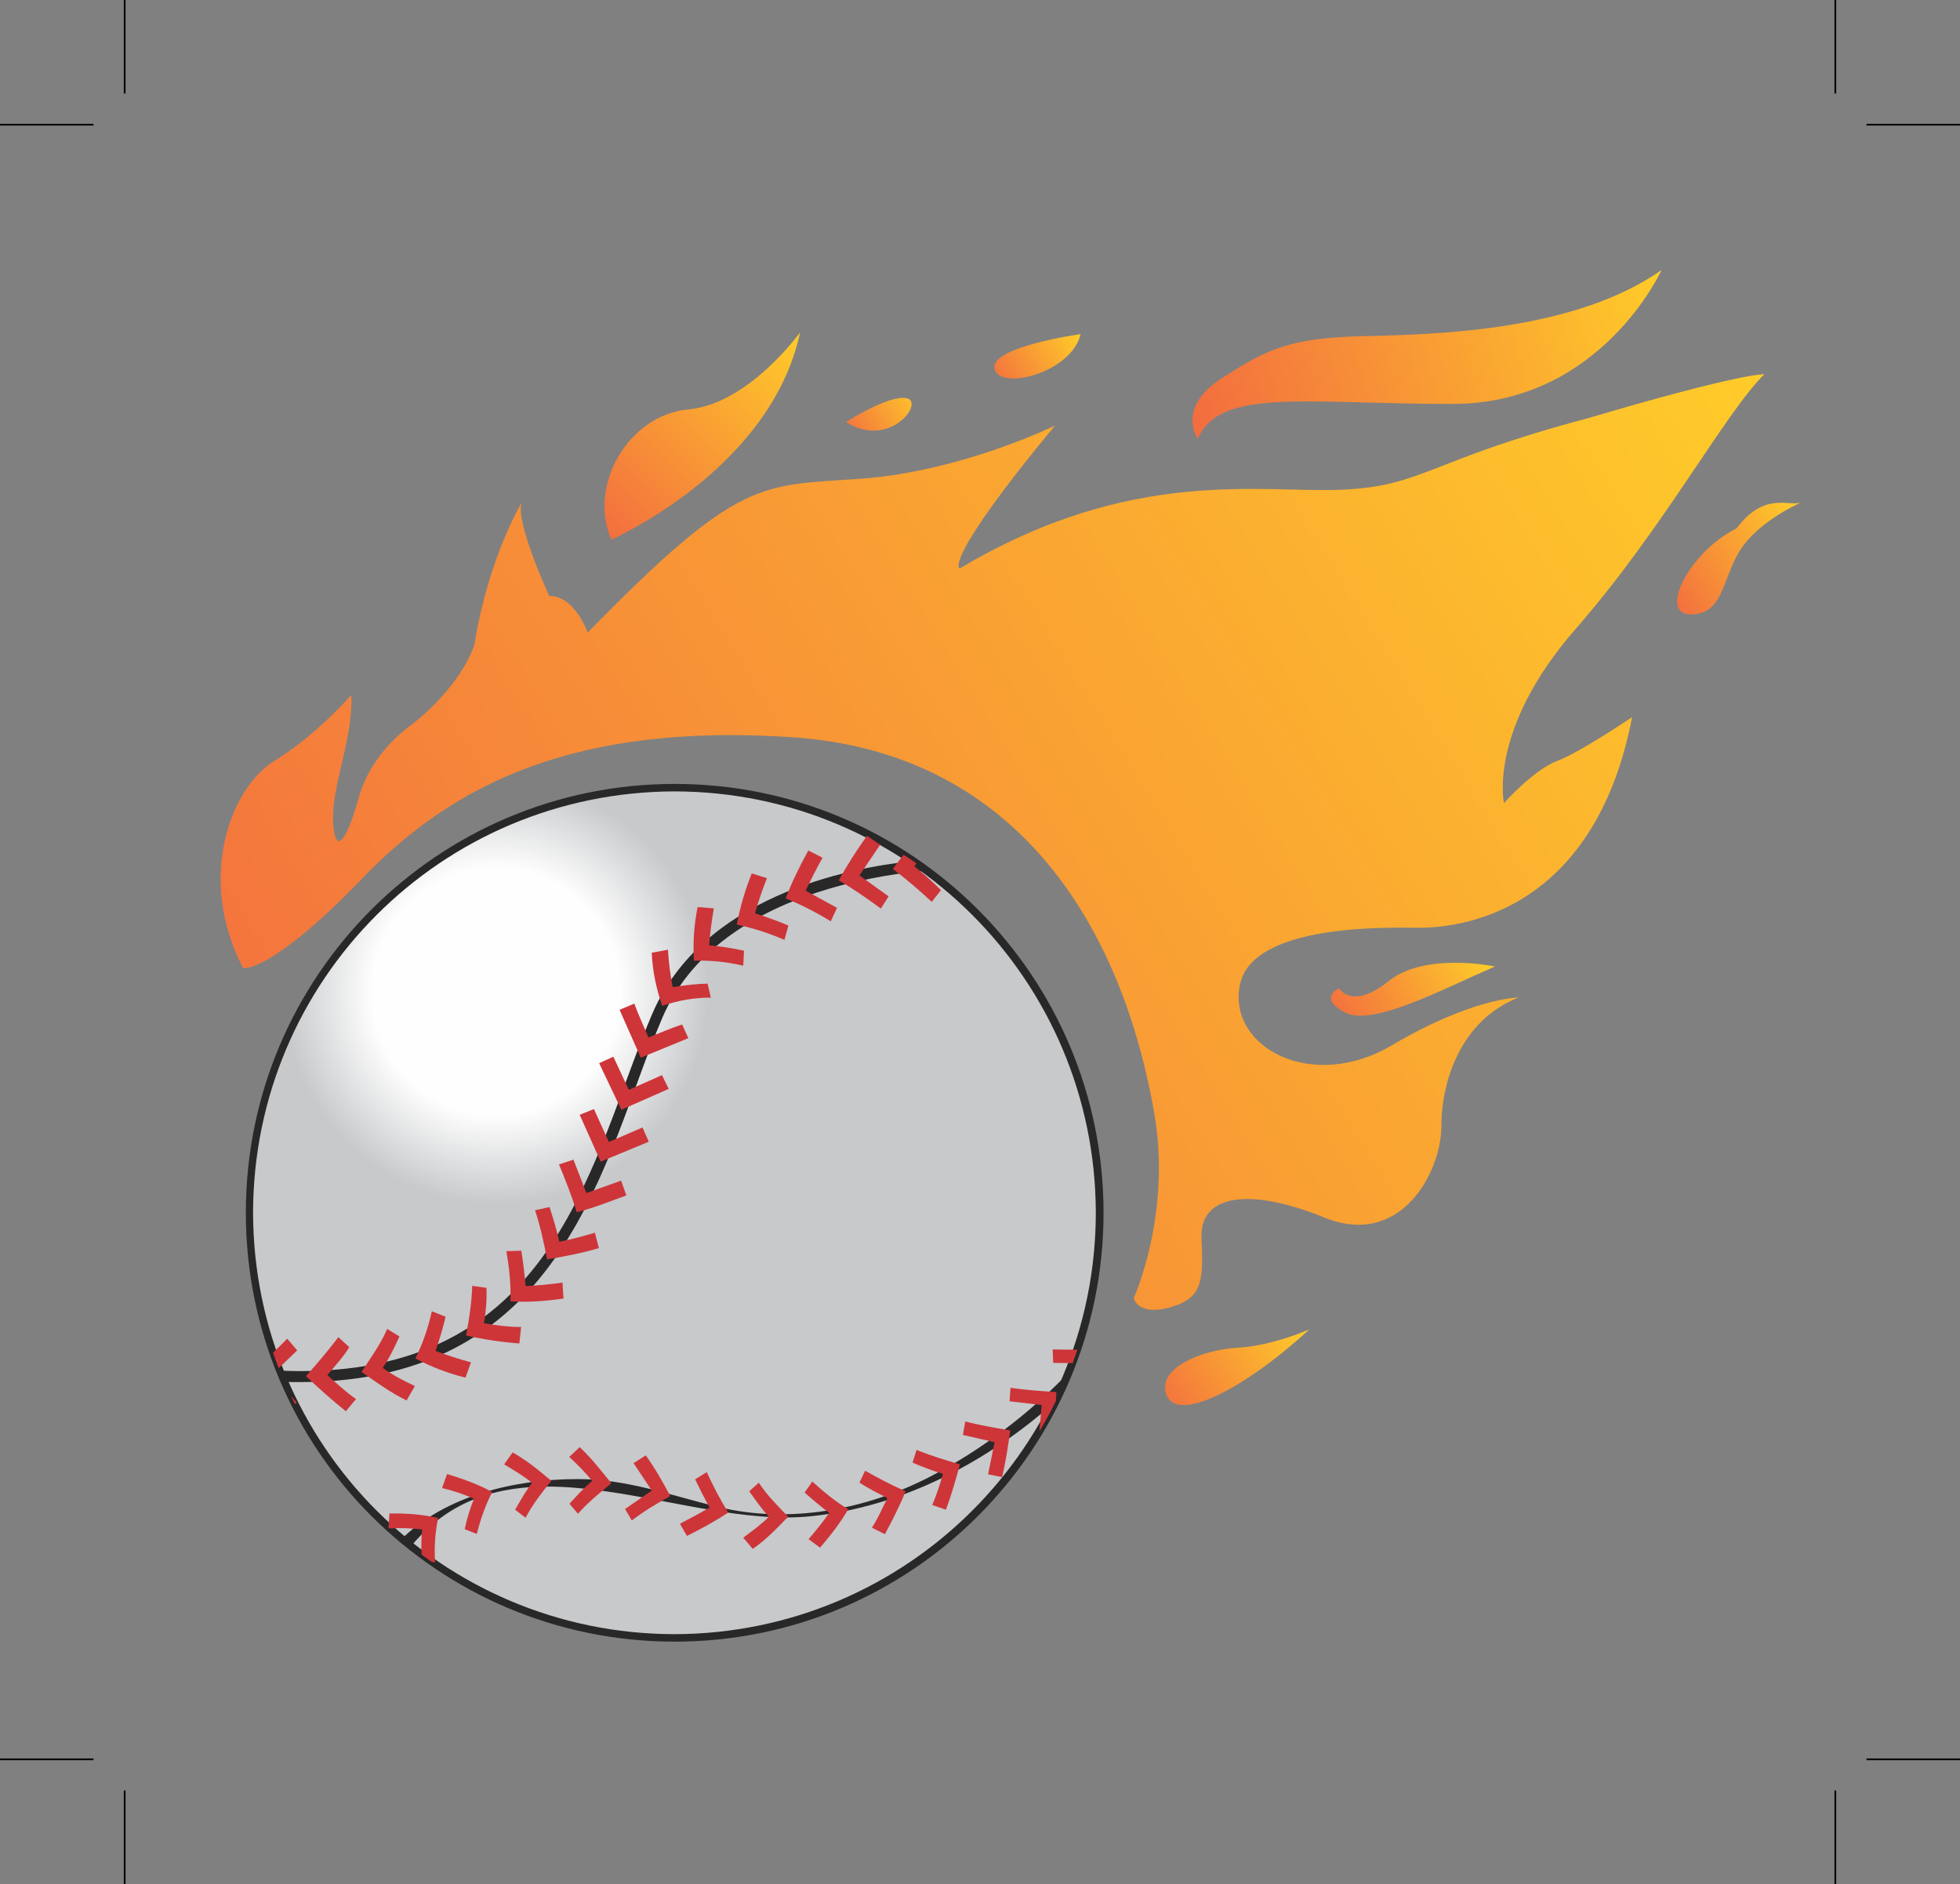<?xml version="1.0" encoding="UTF-8"?>
<!DOCTYPE svg PUBLIC "-//W3C//DTD SVG 1.1//EN" "http://www.w3.org/Graphics/SVG/1.1/DTD/svg11.dtd">
<!-- Creator: CorelDRAW X6 -->
<svg xmlns="http://www.w3.org/2000/svg" xml:space="preserve" width="7.861in" height="7.556in" version="1.1" style="shape-rendering:geometricPrecision; text-rendering:geometricPrecision; image-rendering:optimizeQuality; fill-rule:evenodd; clip-rule:evenodd"
viewBox="0 0 7861 7556"
 xmlns:xlink="http://www.w3.org/1999/xlink">
 <rect x="0" y="0" width="7861" height="7556" fill="#808080" stroke="none"/>
 <defs>
  <style type="text/css">
   <![CDATA[
    .str0 {stroke:black;stroke-width:6.945}
    .fil11 {fill:none;fill-rule:nonzero}
    .fil9 {fill:#282828;fill-rule:nonzero}
    .fil10 {fill:#CD3539;fill-rule:nonzero}
    .fil2 {fill:url(#id0)}
    .fil7 {fill:url(#id1)}
    .fil0 {fill:url(#id2)}
    .fil6 {fill:url(#id3)}
    .fil5 {fill:url(#id4)}
    .fil1 {fill:url(#id5)}
    .fil3 {fill:url(#id6)}
    .fil4 {fill:url(#id7)}
    .fil8 {fill:url(#id8)}
   ]]>
  </style>
  <linearGradient id="id0" gradientUnits="userSpaceOnUse" x1="6680.62" y1="1143.26" x2="4699.16" y2="1699.06">
   <stop offset="0" style="stop-color:#FFCC29"/>
   <stop offset="1" style="stop-color:#F26940"/>
  </linearGradient>
  <linearGradient id="id1" gradientUnits="userSpaceOnUse" xlink:href="#id0" x1="3714.97" y1="1592.39" x2="3387.21" y2="1793.81">
  </linearGradient>
  <linearGradient id="id2" gradientUnits="userSpaceOnUse" xlink:href="#id0" x1="7057.26" y1="1465.24" x2="801.949" y2="5309.24">
  </linearGradient>
  <linearGradient id="id3" gradientUnits="userSpaceOnUse" xlink:href="#id0" x1="4334.29" y1="1341.04" x2="3965.9" y2="1567.42">
  </linearGradient>
  <linearGradient id="id4" gradientUnits="userSpaceOnUse" xlink:href="#id0" x1="5247.86" y1="5323.91" x2="4639.9" y2="5713.49">
  </linearGradient>
  <linearGradient id="id5" gradientUnits="userSpaceOnUse" xlink:href="#id0" x1="3203.81" y1="1327.44" x2="2362.25" y2="2169">
  </linearGradient>
  <linearGradient id="id6" gradientUnits="userSpaceOnUse" xlink:href="#id0" x1="7228.16" y1="2038.89" x2="6643.22" y2="2398.35">
  </linearGradient>
  <linearGradient id="id7" gradientUnits="userSpaceOnUse" xlink:href="#id0" x1="5931.81" y1="3787.59" x2="5345.07" y2="4148.16">
  </linearGradient>
  <radialGradient id="id8" gradientUnits="userSpaceOnUse" cx="1989.69" cy="3977.88" r="852.583" fx="1989.69" fy="3977.88">
   <stop offset="0" style="stop-color:#FEFEFE"/>
   <stop offset="0.58" style="stop-color:#FEFEFE"/>
   <stop offset="1" style="stop-color:#C7C9CB"/>
  </radialGradient>
 </defs>
 <g id="Layer_x0020_1">
  <path class="fil0" d="M975 3883c0,0 110,22 478,-360 367,-382 860,-625 1727,-566 867,59 1308,713 1448,1499 74,412 -81,750 -81,750 0,0 15,74 147,37 132,-37 132,-110 125,-279 -7,-169 184,-206 492,-81 309,125 470,-184 470,-367 0,-184 81,-426 309,-515 0,0 -184,0 -507,191 -323,191 -661,7 -610,-243 51,-250 617,-228 713,-228 96,0 698,-7 860,-845 0,0 -206,140 -301,176 -96,37 -213,169 -213,169 0,0 -66,-294 287,-698 353,-404 595,-860 757,-1022 0,0 -88,-7 -706,176 -639,169 -661,272 -985,287 -323,15 -845,-96 -1536,316 0,0 -74,-22 382,-573 0,0 -375,184 -779,213 -404,29 -485,-7 -1095,617 0,0 -51,-147 -154,-147 0,0 -140,-301 -110,-375 0,0 -132,213 -191,573 -66,184 -257,323 -257,323 0,0 -154,103 -206,287 -51,184 -96,235 -103,96 -7,-140 81,-331 73,-507 0,0 -140,162 -309,265 -169,103 -316,463 -125,831z"/>
  <path class="fil1" d="M3209 1333c0,0 -206,287 -448,309 -243,22 -404,309 -309,522 0,0 639,-279 757,-831z"/>
  <path class="fil2" d="M6664 1083c0,0 -243,537 -838,537 -595,0 -933,-66 -1022,140 0,0 -88,-125 96,-243 184,-118 272,-162 573,-169 301,-7 845,-22 1191,-265z"/>
  <path class="fil3" d="M7222 2016c0,0 -169,73 -243,191 -74,118 -66,257 -198,257 -132,0 -7,-250 184,-345 110,-147 206,-88 257,-103z"/>
  <path class="fil4" d="M5995 3876c0,0 -279,-59 -426,59 -147,118 -198,29 -198,29 0,0 -88,37 22,96 110,59 382,-88 603,-184z"/>
  <path class="fil5" d="M5253 5331c0,0 -147,66 -287,74 -140,7 -331,81 -287,191 44,110 309,-22 573,-265z"/>
  <path class="fil6" d="M4334 1340c0,0 -368,51 -345,140 22,88 309,15 345,-140z"/>
  <path class="fil7" d="M3393 1693c0,0 169,-110 243,-96 74,15 -66,206 -243,96z"/>
  <path class="fil8" d="M4411 4865c0,942 -763,1705 -1705,1705 -942,0 -1705,-763 -1705,-1705 0,-942 763,-1705 1705,-1705 942,0 1705,763 1705,1705z"/>
  <path class="fil9" d="M1015 4864c2,934 757,1689 1690,1690l0 0c934,-2 1689,-757 1690,-1690l0 0c-2,-934 -757,-1689 -1690,-1690l0 0c-934,2 -1689,757 -1690,1690l0 0zm-29 0c0,-950 770,-1720 1720,-1720l0 0c950,0 1720,770 1720,1720l0 0c0,950 -770,1720 -1720,1720l0 0c-950,0 -1720,-770 -1720,-1720l0 0z"/>
  <path class="fil9" d="M1122 5497c28,1 55,2 82,2l0 0c1037,0 1168,-863 1412,-1433l0 0c203,-469 777,-584 1046,-613 19,13 37,26 55,39 -89,7 -235,26 -394,73l0 0c-257,76 -542,226 -667,518l0 0c-237,556 -381,1460 -1452,1460l0 0c-21,0 -42,0 -63,-1 -6,-15 -13,-30 -19,-45z"/>
  <path class="fil10" d="M1183 5632l7 -7 -23 -26c5,11 11,22 16,32zm-65 -145l74 -71 -40 -47c-18,19 -37,37 -57,56 7,21 15,42 23,62z"/>
  <path class="fil10" d="M1387 5660l41 -49c-40,-27 -79,-64 -115,-96 31,-38 62,-70 88,-112l-44 -40c-39,51 -82,103 -130,156 49,47 102,94 160,141z"/>
  <path class="fil10" d="M1631 5616l33 -57c-46,-22 -88,-43 -129,-73 26,-38 48,-84 67,-126l-49 -30c-27,61 -64,113 -103,172 55,39 116,83 181,115z"/>
  <path class="fil10" d="M1867 5525l22 -61c-50,-14 -98,-29 -142,-46 16,-47 30,-93 40,-137l-55 -22c-14,64 -36,129 -66,189 63,34 129,59 200,77z"/>
  <path class="fil10" d="M2083 5388l7 -66c-49,0 -100,-6 -149,-15 8,-47 12,-93 10,-142l-57 -8c-2,62 -11,128 -25,199 65,15 137,26 213,32z"/>
  <path class="fil10" d="M2260 5208l-4 -64c-51,7 -101,12 -148,14 -4,-49 -10,-97 -17,-142l-60 2c11,65 19,133 16,201 71,5 141,-1 214,-11z"/>
  <path class="fil10" d="M2402 5006l-16 -62c-48,14 -94,27 -143,36 -9,-46 -25,-94 -39,-139l-58 13c21,64 35,127 48,197 66,-11 139,-25 207,-45z"/>
  <path class="fil10" d="M2512 4794l-21 -59 -139 50 -52 -134 -58 19c25,61 52,127 71,192 69,-18 132,-43 200,-68z"/>
  <polygon class="fil10" points="2602,4579 2577,4522 2442,4580 2382,4448 2325,4471 2409,4659 "/>
  <polygon class="fil10" points="2682,4367 2655,4312 2522,4371 2460,4238 2403,4264 2492,4451 "/>
  <path class="fil10" d="M2761 4164l-25 -55c-45,14 -89,34 -135,52 -19,-45 -40,-89 -57,-136l-59 25 85 192 190 -78z"/>
  <path class="fil10" d="M2851 4002l-13 -57c-44,1 -91,6 -140,14 -9,-46 -16,-96 -19,-150l-65 12c3,75 19,147 42,213 65,-22 130,-33 195,-33z"/>
  <path class="fil10" d="M2981 3872l3 -59c-44,-10 -91,-17 -140,-22 4,-47 10,-97 19,-148l-65 -5c-15,72 -19,146 -15,215 70,-2 134,5 198,20z"/>
  <path class="fil10" d="M3146 3770l16 -58c-42,-18 -87,-34 -134,-49 13,-46 29,-93 48,-141l-61 -19c-27,67 -47,137 -60,205 68,15 131,35 192,62z"/>
  <path class="fil10" d="M3332 3695l25 -54 -126 -69c21,-43 43,-88 68,-132l-57 -29c-35,63 -66,127 -91,192 64,26 124,57 181,92z"/>
  <path class="fil10" d="M3532 3645l32 -50 -117 -84 83 -123 -53 -36c-42,60 -80,118 -113,179 59,34 116,74 169,113z"/>
  <path class="fil10" d="M3737 3617l37 -47c-33,-33 -69,-65 -107,-96 3,-4 6,-8 9,-11 -17,-12 -34,-24 -52,-35 -15,19 -29,38 -43,57 55,42 107,86 156,132z"/>
  <path class="fil9" d="M1648 6202c404,-491 1081,-67 1605,-121 363,-37 707,-216 982,-462 18,-37 35,-75 51,-114 -160,167 -351,311 -553,416 -258,134 -568,192 -852,123 -194,-47 -366,-113 -569,-112 -244,1 -522,64 -702,241 12,10 24,20 37,30z"/>
  <path class="fil10" d="M4222 5412l2 54 78 1c7,-18 13,-36 19,-54 -34,0 -67,0 -99,-1z"/>
  <path class="fil10" d="M4053 5566l-4 54 129 15 -9 105c24,-39 45,-79 66,-121 1,-12 1,-24 2,-36 -63,-4 -123,-8 -184,-17z"/>
  <path class="fil10" d="M3871 5702l-9 53 127 29 -26 129 56 11c15,-61 24,-126 33,-187 -62,-11 -121,-20 -180,-36z"/>
  <path class="fil10" d="M3676 5815l-16 51c39,17 81,33 122,45 -12,43 -26,84 -43,125l55 19c22,-60 40,-123 56,-182 -61,-18 -118,-35 -174,-58z"/>
  <path class="fil10" d="M3470 5898l-23 48c36,24 73,42 112,62 -19,39 -38,82 -62,119l52 26c31,-58 60,-114 83,-172 -57,-25 -112,-54 -163,-83z"/>
  <path class="fil10" d="M3258 5942l-31 44c31,28 64,55 99,82 -25,35 -53,70 -83,105l46 34c43,-50 81,-99 113,-154 -52,-31 -101,-72 -144,-111z"/>
  <path class="fil10" d="M3044 5946l-39 35c24,33 50,72 79,102 -32,32 -66,56 -103,84l38 45c52,-35 100,-86 142,-129 -44,-46 -84,-85 -118,-137z"/>
  <path class="fil10" d="M2835 5904l-47 29c18,37 36,74 58,113 -37,22 -78,44 -119,65l28 49c60,-30 115,-60 166,-94 -34,-53 -62,-109 -86,-161z"/>
  <path class="fil10" d="M2590 5837l-49 31 73 110 -107 74 27 46c48,-37 100,-68 154,-98 -29,-55 -61,-112 -98,-163z"/>
  <path class="fil10" d="M2326 5803l-43 40c33,31 64,61 92,97 -33,27 -63,60 -91,91l34 40c40,-45 85,-82 134,-122 -38,-47 -79,-100 -126,-144z"/>
  <path class="fil10" d="M2056 5825l-34 48c40,24 77,46 112,74 -26,34 -48,73 -68,108l42 32c28,-53 63,-98 103,-148 -46,-39 -98,-82 -155,-114z"/>
  <path class="fil10" d="M1793 5912l-20 56c44,10 87,25 128,43 -16,40 -29,81 -37,122l48 19c14,-54 34,-114 62,-168 -56,-31 -115,-52 -180,-72z"/>
  <path class="fil10" d="M1562 6070l-4 56c1,1 3,3 4,4 45,-3 89,-1 131,4 -3,35 -4,68 -2,101 14,10 28,20 42,30l12 1c-4,-57 0,-118 12,-178 -61,-14 -125,-19 -194,-18z"/>
  <line class="fil11 str0" x1="375" y1="7056" x2="0" y2= "7056" />
  <line class="fil11 str0" x1="500" y1="7181" x2="500" y2= "7556" />
  <line class="fil11 str0" x1="375" y1="500" x2="0" y2= "500" />
  <line class="fil11 str0" x1="500" y1="375" x2="500" y2= "0" />
  <line class="fil11 str0" x1="7486" y1="500" x2="7861" y2= "500" />
  <line class="fil11 str0" x1="7361" y1="375" x2="7361" y2= "0" />
  <line class="fil11 str0" x1="7486" y1="7056" x2="7861" y2= "7056" />
  <line class="fil11 str0" x1="7361" y1="7181" x2="7361" y2= "7556" />
 </g>
</svg>
